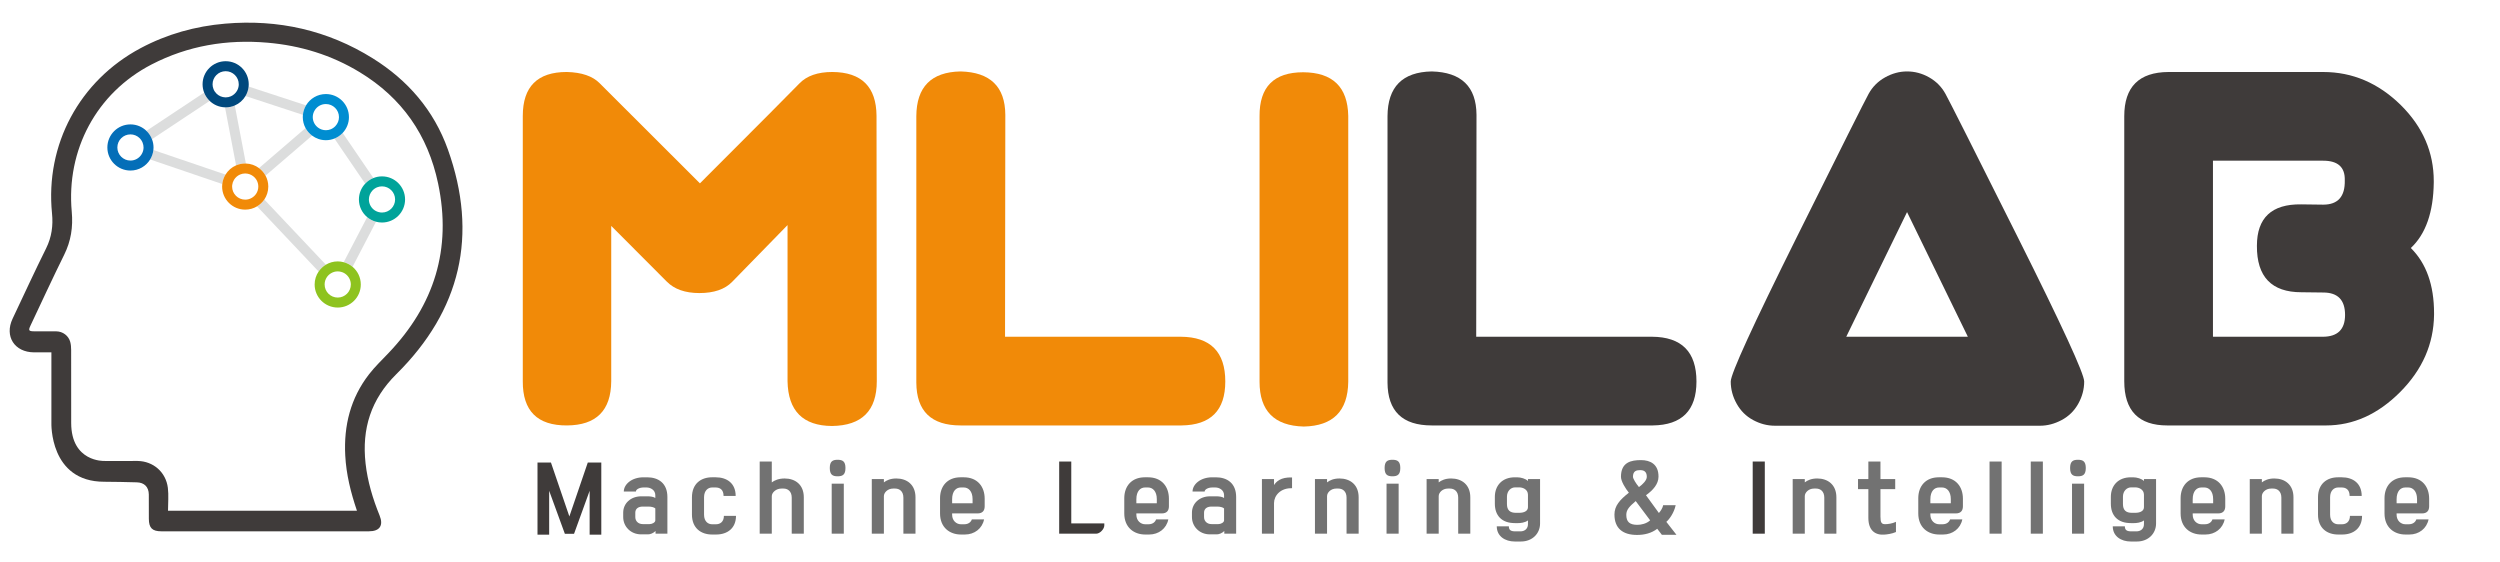 <?xml version="1.0" encoding="UTF-8"?>
<svg width="200px" height="45px" viewBox="0 0 200 45" version="1.1" xmlns="http://www.w3.org/2000/svg" xmlns:xlink="http://www.w3.org/1999/xlink">
    <!-- Generator: Sketch 44.1 (41455) - http://www.bohemiancoding.com/sketch -->
    <title>Slice 1</title>
    <desc>Created with Sketch.</desc>
    <defs></defs>
    <g id="Page-1" stroke="none" stroke-width="1" fill="none" fill-rule="evenodd">
        <g id="Group" fill-rule="nonzero">
            <g id="g18" transform="translate(98, 22.333) scale(1, -1) translate(-98, -22.333) translate(0, 0.333)">
                <g id="g24" transform="translate(49.304, 1.072)" fill="#727272">
                    <path d="M2.667,1.333 C2.848,1.327 3.121,1.46 3.121,1.627 L3.121,2.587 C3.021,2.681 2.795,2.735 2.567,2.735 L2.113,2.735 C1.773,2.735 1.52,2.575 1.52,2.248 L1.52,1.893 C1.52,1.56 1.773,1.333 2.113,1.333 L2.667,1.333 Z M4.088,0.567 L3.14,0.567 L3.14,0.78 C2.955,0.605 2.727,0.512 2.54,0.512 L1.987,0.512 C1.139,0.512 0.552,1.152 0.552,1.893 L0.552,2.253 C0.552,2.981 1.145,3.556 2,3.556 L2.528,3.556 C2.72,3.556 3,3.516 3.121,3.421 L3.121,3.648 C3.121,4.056 2.741,4.263 2.427,4.263 L2.18,4.263 C1.865,4.263 1.567,4.116 1.567,3.936 L0.599,3.936 C0.599,4.503 1.219,5.077 2.173,5.077 L2.467,5.077 C3.375,5.077 4.088,4.596 4.088,3.501 L4.088,0.567 Z" id="path26"></path>
                </g>
                <g id="g28" transform="translate(54.88, 0.399)" fill="#727272">
                    <path d="M4,2.667 C4,1.68 3.319,1.172 2.405,1.172 L2.084,1.172 C1.204,1.172 0.476,1.68 0.476,2.767 L0.476,4.148 C0.476,5.236 1.197,5.751 2.084,5.751 L2.372,5.751 C3.293,5.751 3.973,5.256 3.973,4.261 L3.005,4.261 C3.005,4.776 2.699,4.936 2.372,4.936 L2.084,4.936 C1.771,4.936 1.444,4.695 1.444,4.155 L1.444,2.76 C1.444,2.213 1.771,1.993 2.084,1.993 L2.405,1.993 C2.732,1.993 3.032,2.193 3.032,2.667 L4,2.667 Z" id="path30"></path>
                </g>
                <g id="g32" transform="translate(60.775, 0.744)" fill="#727272">
                    <path d="M0,6.667 L0.968,6.667 L0.968,4.997 C1.181,5.165 1.528,5.311 1.995,5.311 C2.843,5.311 3.529,4.817 3.529,3.804 L3.529,0.895 L2.563,0.895 L2.563,3.777 C2.563,4.291 2.243,4.504 1.909,4.504 L1.735,4.504 C1.315,4.504 0.968,4.191 0.968,3.897 L0.968,0.895 L0,0.895 L0,6.667 Z" id="path34"></path>
                </g>
                <path d="M66.536,5.641 L67.504,5.641 L67.504,1.639 L66.536,1.639 L66.536,5.641 Z M67.009,7.551 C67.409,7.551 67.637,7.424 67.637,6.891 C67.637,6.356 67.409,6.229 67.009,6.229 C66.609,6.229 66.383,6.356 66.383,6.891 C66.383,7.424 66.609,7.551 67.009,7.551 L67.009,7.551 Z" id="path36" fill="#727272"></path>
                <g id="g38" transform="translate(69.743, 0.675)" fill="#727272">
                    <path d="M0,5.333 L0.968,5.333 L0.968,5.067 C1.181,5.235 1.495,5.38 1.963,5.38 C2.808,5.38 3.496,4.887 3.496,3.872 L3.496,0.964 L2.528,0.964 L2.528,3.847 C2.528,4.36 2.208,4.573 1.875,4.573 L1.701,4.573 C1.281,4.573 0.968,4.259 0.968,3.967 L0.968,0.964 L0,0.964 L0,5.333 Z" id="path40"></path>
                </g>
                <g id="g42" transform="translate(75.139, 1.407)" fill="#727272">
                    <path d="M2.667,2.667 L2.667,2.993 C2.667,3.635 2.332,3.928 1.967,3.928 L1.725,3.928 C1.359,3.928 1.031,3.648 1.031,2.98 L1.031,2.667 L2.667,2.667 Z M3.635,2.419 C3.635,2.08 3.468,1.853 3.067,1.853 L1.031,1.853 L1.031,1.752 C1.031,1.259 1.385,0.985 1.732,0.985 L2.005,0.985 C2.353,0.985 2.545,1.179 2.607,1.372 L3.587,1.372 C3.44,0.644 2.82,0.164 2.052,0.164 L1.739,0.164 C0.845,0.164 0.064,0.719 0.064,1.853 L0.064,3.068 C0.064,4.021 0.639,4.743 1.712,4.743 L1.96,4.743 C3.067,4.743 3.635,3.988 3.635,3.033 L3.635,2.419 Z" id="path44"></path>
                </g>
                <g id="g46" transform="translate(84.369, 0.744)" fill="#3F3B3A">
                    <path d="M1.333,6.667 L1.333,1.715 L3.976,1.715 L3.976,1.555 C3.976,1.26 3.616,0.895 3.336,0.895 L0.365,0.895 L0.365,6.667 L1.333,6.667 Z" id="path48"></path>
                </g>
                <g id="g50" transform="translate(89.878, 1.407)" fill="#727272">
                    <path d="M2.667,2.667 L2.667,2.993 C2.667,3.635 2.332,3.928 1.967,3.928 L1.725,3.928 C1.359,3.928 1.031,3.648 1.031,2.98 L1.031,2.667 L2.667,2.667 Z M3.635,2.419 C3.635,2.08 3.468,1.853 3.067,1.853 L1.031,1.853 L1.031,1.752 C1.031,1.259 1.385,0.985 1.732,0.985 L2.005,0.985 C2.353,0.985 2.545,1.179 2.607,1.372 L3.587,1.372 C3.44,0.644 2.82,0.164 2.052,0.164 L1.739,0.164 C0.845,0.164 0.064,0.719 0.064,1.853 L0.064,3.068 C0.064,4.021 0.639,4.743 1.712,4.743 L1.96,4.743 C3.067,4.743 3.635,3.988 3.635,3.033 L3.635,2.419 Z" id="path52"></path>
                </g>
                <g id="g54" transform="translate(94.804, 1.072)" fill="#727272">
                    <path d="M2.667,1.333 C2.848,1.327 3.121,1.46 3.121,1.627 L3.121,2.587 C3.021,2.681 2.795,2.735 2.567,2.735 L2.113,2.735 C1.773,2.735 1.52,2.575 1.52,2.248 L1.52,1.893 C1.52,1.56 1.773,1.333 2.113,1.333 L2.667,1.333 Z M4.088,0.567 L3.14,0.567 L3.14,0.78 C2.955,0.605 2.727,0.512 2.54,0.512 L1.987,0.512 C1.139,0.512 0.552,1.152 0.552,1.893 L0.552,2.253 C0.552,2.981 1.145,3.556 2,3.556 L2.528,3.556 C2.72,3.556 3,3.516 3.121,3.421 L3.121,3.648 C3.121,4.056 2.741,4.263 2.427,4.263 L2.18,4.263 C1.865,4.263 1.567,4.116 1.567,3.936 L0.599,3.936 C0.599,4.503 1.219,5.077 2.173,5.077 L2.467,5.077 C3.375,5.077 4.088,4.596 4.088,3.501 L4.088,0.567 Z" id="path56"></path>
                </g>
                <g id="g58" transform="translate(100.589, 0.675)" fill="#727272">
                    <path d="M1.333,5.333 L1.333,4.853 C1.5,5.113 1.855,5.5 2.775,5.461 L2.775,4.6 C1.861,4.633 1.333,4.013 1.333,3.412 L1.333,0.964 L0.365,0.964 L0.365,5.333 L1.333,5.333 Z" id="path60"></path>
                </g>
                <g id="g62" transform="translate(105.196, 0.675)" fill="#727272">
                    <path d="M0,5.333 L0.968,5.333 L0.968,5.067 C1.181,5.235 1.495,5.38 1.963,5.38 C2.808,5.38 3.496,4.887 3.496,3.872 L3.496,0.964 L2.528,0.964 L2.528,3.847 C2.528,4.36 2.208,4.573 1.875,4.573 L1.701,4.573 C1.281,4.573 0.968,4.259 0.968,3.967 L0.968,0.964 L0,0.964 L0,5.333 Z" id="path64"></path>
                </g>
                <path d="M110.923,5.641 L111.891,5.641 L111.891,1.639 L110.923,1.639 L110.923,5.641 Z M111.396,7.551 C111.796,7.551 112.024,7.424 112.024,6.891 C112.024,6.356 111.796,6.229 111.396,6.229 C110.996,6.229 110.769,6.356 110.769,6.891 C110.769,7.424 110.996,7.551 111.396,7.551 L111.396,7.551 Z" id="path66" fill="#727272"></path>
                <g id="g68" transform="translate(114.128, 0.675)" fill="#727272">
                    <path d="M0,5.333 L0.968,5.333 L0.968,5.067 C1.181,5.235 1.495,5.38 1.963,5.38 C2.808,5.38 3.496,4.887 3.496,3.872 L3.496,0.964 L2.528,0.964 L2.528,3.847 C2.528,4.36 2.208,4.573 1.875,4.573 L1.701,4.573 C1.281,4.573 0.968,4.259 0.968,3.967 L0.968,0.964 L0,0.964 L0,5.333 Z" id="path70"></path>
                </g>
                <g id="g72" transform="translate(118.536, 0.009)" fill="#727272">
                    <path d="M2.667,5.333 C2.347,5.333 2.02,5.06 2.02,4.585 L2.02,4.005 C2.02,3.512 2.26,3.299 2.735,3.299 L3.04,3.299 C3.221,3.299 3.701,3.364 3.701,3.745 L3.701,4.74 C3.701,5.193 3.26,5.333 3.021,5.333 L2.667,5.333 Z M4.669,2.444 C4.669,1.649 4.061,1.003 3.135,1.003 L2.647,1.003 C1.872,1.003 1.205,1.423 1.205,2.216 L2.173,2.216 C2.173,1.943 2.3,1.816 2.68,1.816 L3.107,1.816 C3.408,1.816 3.701,1.996 3.701,2.391 L3.701,2.691 C3.455,2.504 3.087,2.476 2.927,2.476 L2.647,2.476 C1.592,2.476 1.052,3.091 1.052,4.025 L1.052,4.573 C1.052,5.48 1.639,6.14 2.647,6.14 L2.833,6.14 C3.128,6.14 3.528,6.028 3.701,5.84 L3.701,6 L4.669,6 L4.669,2.444 Z" id="path74"></path>
                </g>
                <g id="g76" transform="translate(128.544, 1.39)" fill="#727272">
                    <path d="M2.667,5.333 C2.38,5.333 2.093,5.273 2.093,4.8 C2.093,4.659 2.327,4.265 2.573,3.977 C2.893,4.212 3.2,4.52 3.2,4.8 C3.2,5.227 2.955,5.333 2.667,5.333 L2.667,5.333 Z M2.313,2.857 C1.819,2.429 1.56,2.177 1.56,1.756 C1.56,1.201 1.819,0.956 2.447,0.956 C2.753,0.956 3.175,1.048 3.468,1.316 L2.313,2.857 Z M4.403,0.161 L4.035,0.641 C3.575,0.288 3.015,0.148 2.42,0.148 C1.279,0.148 0.612,0.676 0.612,1.783 C0.612,2.476 1.039,2.957 1.765,3.525 C1.492,3.864 1.133,4.439 1.133,4.8 C1.133,5.973 1.953,6.135 2.735,6.135 C3.468,6.135 4.148,5.813 4.136,4.8 C4.129,4.225 3.715,3.739 3.135,3.324 L4.168,1.903 C4.308,2.056 4.481,2.329 4.509,2.529 L5.511,2.529 C5.376,1.916 5.023,1.423 4.763,1.195 L5.571,0.161 L4.403,0.161 Z" id="path78"></path>
                </g>
                <polygon id="path80" fill="#3F3B3A" points="140.216 7.411 141.184 7.411 141.184 1.639 140.216 1.639"></polygon>
                <g id="g82" transform="translate(143.415, 0.675)" fill="#727272">
                    <path d="M0,5.333 L0.968,5.333 L0.968,5.067 C1.181,5.235 1.495,5.38 1.963,5.38 C2.808,5.38 3.496,4.887 3.496,3.872 L3.496,0.964 L2.528,0.964 L2.528,3.847 C2.528,4.36 2.208,4.573 1.875,4.573 L1.701,4.573 C1.281,4.573 0.968,4.259 0.968,3.967 L0.968,0.964 L0,0.964 L0,5.333 Z" id="path84"></path>
                </g>
                <g id="g86" transform="translate(148.136, 0.675)" fill="#727272">
                    <path d="M1.333,5.333 L1.333,6.736 L2.301,6.736 L2.301,5.333 L3.481,5.333 L3.481,4.527 L2.301,4.527 L2.301,2.324 C2.301,1.844 2.387,1.717 2.7,1.724 C2.915,1.731 3.221,1.763 3.541,1.911 L3.541,1.096 C3.228,0.956 2.835,0.903 2.608,0.889 C1.853,0.836 1.333,1.249 1.333,2.224 L1.333,4.527 L0.505,4.527 L0.505,5.333 L1.333,5.333 Z" id="path88"></path>
                </g>
                <g id="g90" transform="translate(153.398, 1.407)" fill="#727272">
                    <path d="M2.667,2.667 L2.667,2.993 C2.667,3.635 2.333,3.928 1.967,3.928 L1.725,3.928 C1.359,3.928 1.031,3.648 1.031,2.98 L1.031,2.667 L2.667,2.667 Z M3.635,2.419 C3.635,2.08 3.468,1.853 3.067,1.853 L1.031,1.853 L1.031,1.752 C1.031,1.259 1.385,0.985 1.732,0.985 L2.005,0.985 C2.353,0.985 2.547,1.179 2.607,1.372 L3.587,1.372 C3.44,0.644 2.82,0.164 2.052,0.164 L1.739,0.164 C0.845,0.164 0.064,0.719 0.064,1.853 L0.064,3.068 C0.064,4.021 0.639,4.743 1.712,4.743 L1.959,4.743 C3.067,4.743 3.635,3.988 3.635,3.033 L3.635,2.419 Z" id="path92"></path>
                </g>
                <path d="M159.163,7.411 L160.131,7.411 L160.131,1.639 L159.163,1.639 L159.163,7.411 Z M162.461,7.411 L162.461,7.411 L163.429,7.411 L163.429,1.639 L162.461,1.639 L162.461,7.411 Z M165.761,5.641 L166.729,5.641 L166.729,1.639 L165.761,1.639 L165.761,5.641 Z M166.235,7.551 C166.635,7.551 166.863,7.424 166.863,6.891 C166.863,6.356 166.635,6.229 166.235,6.229 C165.833,6.229 165.608,6.356 165.608,6.891 C165.608,7.424 165.833,7.551 166.235,7.551 L166.235,7.551 Z" id="path94" fill="#727272"></path>
                <g id="g100" transform="translate(167.816, 0.009)" fill="#727272">
                    <path d="M2.667,5.333 C2.347,5.333 2.02,5.06 2.02,4.585 L2.02,4.005 C2.02,3.512 2.26,3.299 2.733,3.299 L3.04,3.299 C3.221,3.299 3.701,3.364 3.701,3.745 L3.701,4.74 C3.701,5.193 3.26,5.333 3.021,5.333 L2.667,5.333 Z M4.669,2.444 C4.669,1.649 4.061,1.003 3.135,1.003 L2.647,1.003 C1.872,1.003 1.205,1.423 1.205,2.216 L2.173,2.216 C2.173,1.943 2.3,1.816 2.681,1.816 L3.108,1.816 C3.408,1.816 3.701,1.996 3.701,2.391 L3.701,2.691 C3.455,2.504 3.087,2.476 2.927,2.476 L2.647,2.476 C1.592,2.476 1.052,3.091 1.052,4.025 L1.052,4.573 C1.052,5.48 1.639,6.14 2.647,6.14 L2.833,6.14 C3.128,6.14 3.528,6.028 3.701,5.84 L3.701,6 L4.669,6 L4.669,2.444 Z" id="path102"></path>
                </g>
                <g id="g104" transform="translate(174.385, 1.407)" fill="#727272">
                    <path d="M2.667,2.667 L2.667,2.993 C2.667,3.635 2.333,3.928 1.967,3.928 L1.725,3.928 C1.359,3.928 1.031,3.648 1.031,2.98 L1.031,2.667 L2.667,2.667 Z M3.635,2.419 C3.635,2.08 3.468,1.853 3.067,1.853 L1.031,1.853 L1.031,1.752 C1.031,1.259 1.385,0.985 1.732,0.985 L2.005,0.985 C2.353,0.985 2.547,1.179 2.607,1.372 L3.587,1.372 C3.44,0.644 2.82,0.164 2.052,0.164 L1.739,0.164 C0.845,0.164 0.064,0.719 0.064,1.853 L0.064,3.068 C0.064,4.021 0.639,4.743 1.712,4.743 L1.959,4.743 C3.067,4.743 3.635,3.988 3.635,3.033 L3.635,2.419 Z" id="path106"></path>
                </g>
                <g id="g108" transform="translate(179.981, 0.675)" fill="#727272">
                    <path d="M0,5.333 L0.968,5.333 L0.968,5.067 C1.181,5.235 1.495,5.38 1.963,5.38 C2.809,5.38 3.496,4.887 3.496,3.872 L3.496,0.964 L2.528,0.964 L2.528,3.847 C2.528,4.36 2.208,4.573 1.875,4.573 L1.701,4.573 C1.281,4.573 0.968,4.259 0.968,3.967 L0.968,0.964 L0,0.964 L0,5.333 Z" id="path110"></path>
                </g>
                <g id="g112" transform="translate(184.964, 0.399)" fill="#727272">
                    <path d="M4,2.667 C4,1.68 3.319,1.172 2.405,1.172 L2.084,1.172 C1.204,1.172 0.476,1.68 0.476,2.767 L0.476,4.148 C0.476,5.236 1.196,5.751 2.084,5.751 L2.371,5.751 C3.293,5.751 3.972,5.256 3.972,4.261 L3.005,4.261 C3.005,4.776 2.699,4.936 2.371,4.936 L2.084,4.936 C1.771,4.936 1.444,4.695 1.444,4.155 L1.444,2.76 C1.444,2.213 1.771,1.993 2.084,1.993 L2.405,1.993 C2.732,1.993 3.032,2.193 3.032,2.667 L4,2.667 Z" id="path114"></path>
                </g>
                <g id="g116" transform="translate(190.697, 1.407)" fill="#727272">
                    <path d="M2.667,2.667 L2.667,2.993 C2.667,3.635 2.333,3.928 1.967,3.928 L1.725,3.928 C1.359,3.928 1.031,3.648 1.031,2.98 L1.031,2.667 L2.667,2.667 Z M3.635,2.419 C3.635,2.08 3.468,1.853 3.067,1.853 L1.031,1.853 L1.031,1.752 C1.031,1.259 1.385,0.985 1.732,0.985 L2.005,0.985 C2.353,0.985 2.547,1.179 2.607,1.372 L3.587,1.372 C3.44,0.644 2.82,0.164 2.052,0.164 L1.739,0.164 C0.845,0.164 0.064,0.719 0.064,1.853 L0.064,3.068 C0.064,4.021 0.639,4.743 1.712,4.743 L1.959,4.743 C3.067,4.743 3.635,3.988 3.635,3.033 L3.635,2.419 Z" id="path118"></path>
                </g>
                <g id="g120" transform="translate(41.338, 9.241)" fill="#F18A08">
                    <path d="M4,29.333 C5.195,29.305 6.075,29.003 6.641,28.427 C7.209,27.853 9.881,25.185 14.656,20.424 C19.373,25.14 22.027,27.805 22.615,28.417 C23.205,29.028 24.083,29.333 25.247,29.333 C27.589,29.319 28.769,28.147 28.784,25.819 L28.805,4.595 C28.805,2.236 27.612,1.043 25.224,1.013 C22.895,1.028 21.709,2.221 21.665,4.595 L21.665,17.085 C19.292,14.653 17.815,13.139 17.232,12.543 C16.649,11.945 15.777,11.647 14.612,11.647 C13.477,11.647 12.608,11.953 12.003,12.565 C11.399,13.176 9.917,14.661 7.56,17.02 L7.56,4.595 C7.545,2.251 6.365,1.072 4.023,1.057 C1.649,1.043 0.471,2.221 0.485,4.595 L0.485,25.819 C0.485,28.161 1.657,29.333 4,29.333" id="path122"></path>
                </g>
                <g id="g124" transform="translate(72.843, 10.285)" fill="#F18A08">
                    <path d="M4,28.333 C6.373,28.275 7.567,27.117 7.583,24.863 L7.56,7.109 L21.62,7.109 C23.993,7.095 25.18,5.901 25.18,3.528 C25.18,1.213 24.016,0.043 21.688,0.013 L4,0.013 C1.657,0.013 0.477,1.155 0.463,3.44 L0.463,24.752 C0.477,27.095 1.657,28.289 4,28.333" id="path126"></path>
                </g>
                <g id="g128" transform="translate(100.256, 9.219)" fill="#F18A08">
                    <path d="M4,29.333 C6.359,29.319 7.56,28.155 7.604,25.841 L7.604,4.573 C7.575,2.229 6.388,1.035 4.044,0.991 C1.687,1.049 0.508,2.244 0.508,4.573 L0.508,25.819 C0.492,28.161 1.656,29.333 4,29.333" id="path130"></path>
                </g>
                <g id="g132" transform="translate(110.537, 9.285)" fill="#3F3B3A">
                    <path d="M4,29.333 C6.373,29.275 7.567,28.117 7.583,25.863 L7.56,8.109 L21.621,8.109 C23.993,8.095 25.18,6.901 25.18,4.528 C25.18,2.213 24.016,1.043 21.688,1.013 L4,1.013 C1.656,1.013 0.477,2.155 0.464,4.44 L0.464,25.752 C0.477,28.095 1.656,29.289 4,29.333" id="path134"></path>
                </g>
                <g id="g136" transform="translate(137.428, 9.394)" fill="#3F3B3A">
                    <path d="M20,8 L15.136,17.972 L10.272,8 L20,8 Z M4.568,0.881 C3.964,0.881 3.381,1.032 2.821,1.335 C2.26,1.637 1.823,2.072 1.507,2.639 C1.189,3.205 1.031,3.8 1.031,4.419 C1.031,5.037 2.792,8.888 6.315,15.971 C9.837,23.052 11.752,26.873 12.063,27.433 C12.372,27.993 12.809,28.432 13.377,28.749 C13.945,29.067 14.531,29.224 15.136,29.224 C15.755,29.224 16.344,29.067 16.905,28.749 C17.465,28.432 17.9,27.993 18.208,27.433 C18.519,26.873 20.445,23.052 23.989,15.971 C27.535,8.888 29.307,5.037 29.307,4.419 C29.307,3.8 29.148,3.205 28.832,2.639 C28.515,2.072 28.073,1.637 27.505,1.335 C26.937,1.032 26.36,0.881 25.769,0.881 L4.568,0.881 Z" id="path138"></path>
                </g>
                <g id="g140" transform="translate(169.037, 10.144)" fill="#3F3B3A">
                    <path d="M8,21.333 L8,7.249 L16.777,7.249 C17.971,7.249 18.568,7.832 18.568,8.997 C18.568,10.192 17.985,10.788 16.821,10.788 L15.075,10.809 C12.687,10.809 11.5,12.048 11.516,14.524 C11.516,16.764 12.695,17.869 15.052,17.84 L16.821,17.817 C18,17.817 18.575,18.467 18.545,19.764 C18.575,20.809 18,21.333 16.821,21.333 L8,21.333 Z M4.44,28.429 L16.821,28.429 C19.164,28.429 21.236,27.545 23.033,25.777 C24.788,24.037 25.664,22.012 25.664,19.697 L25.664,19.587 C25.635,17.213 25.024,15.468 23.829,14.348 C25.068,13.124 25.687,11.384 25.687,9.131 L25.687,8.997 C25.656,6.668 24.753,4.612 22.977,2.828 C21.201,1.045 19.223,0.153 17.041,0.153 L4.352,0.153 C2.052,0.153 0.904,1.332 0.904,3.692 L0.904,24.893 C0.904,27.236 2.083,28.416 4.44,28.429 L4.44,28.429 Z" id="path142"></path>
                </g>
                <g id="g144" transform="translate(10.937, 28.331)" fill="#DCDDDD">
                    <path d="M1.333,4 C1.303,3.725 1.212,3.469 1.075,3.244 L6.845,1.279 C6.875,1.555 6.967,1.809 7.104,2.035 L1.333,4 Z" id="path146"></path>
                </g>
                <g id="g148" transform="translate(10.824, 33.198)" fill="#DCDDDD">
                    <path d="M1.333,0 L5.949,3.064 C5.757,3.249 5.605,3.476 5.508,3.729 L0.892,0.665 C1.084,0.48 1.236,0.253 1.333,0" id="path150"></path>
                </g>
                <g id="g152" transform="translate(18.899, 35.145)" fill="#DCDDDD">
                    <path d="M5.333,0 C5.36,0.275 5.449,0.532 5.584,0.759 L0.991,2.264 C0.964,1.988 0.875,1.732 0.74,1.505 L5.333,0 Z" id="path154"></path>
                </g>
                <g id="g156" transform="translate(20.443, 30.089)" fill="#DCDDDD">
                    <path d="M4,4 L0.277,0.796 C0.492,0.635 0.672,0.429 0.8,0.192 L4.523,3.396 C4.308,3.557 4.128,3.763 4,4" id="path158"></path>
                </g>
                <g id="g160" transform="translate(26.754, 29.249)" fill="#DCDDDD">
                    <path d="M0,4 L2.461,0.391 C2.644,0.585 2.868,0.74 3.12,0.84 L0.659,4.451 C0.476,4.256 0.252,4.101 0,4" id="path162"></path>
                </g>
                <g id="g164" transform="translate(27.495, 22.023)" fill="#DCDDDD">
                    <path d="M0,1.333 C0.264,1.263 0.505,1.136 0.708,0.965 L2.587,4.573 C2.323,4.644 2.081,4.769 1.879,4.94 L0,1.333 Z" id="path166"></path>
                </g>
                <g id="g168" transform="translate(19.404, 21.824)" fill="#DCDDDD">
                    <path d="M6.667,1.333 L1.74,6.548 C1.589,6.325 1.389,6.14 1.159,6.001 L6.085,0.787 C6.236,1.009 6.436,1.195 6.667,1.333" id="path170"></path>
                </g>
                <g id="g172" transform="translate(16.72, 30.411)" fill="#DCDDDD">
                    <path d="M1.333,5.333 C1.315,5.333 1.297,5.336 1.279,5.336 L2.167,0.692 C2.391,0.789 2.637,0.843 2.897,0.843 C2.915,0.843 2.932,0.841 2.951,0.84 L2.064,5.484 C1.84,5.388 1.593,5.333 1.333,5.333" id="path174"></path>
                </g>
                <g id="g176" transform="translate(15.386, 35.436)" fill="#00487D">
                    <path d="M2.667,4 C1.647,4 0.82,3.173 0.82,2.153 C0.82,1.92 0.865,1.696 0.945,1.491 C1.043,1.237 1.195,1.011 1.387,0.825 C1.707,0.517 2.137,0.324 2.612,0.311 C2.631,0.311 2.648,0.308 2.667,0.308 C2.927,0.308 3.173,0.361 3.397,0.459 C3.756,0.613 4.055,0.88 4.253,1.213 C4.388,1.44 4.476,1.696 4.504,1.972 C4.509,2.032 4.513,2.092 4.513,2.153 C4.513,3.173 3.687,4 2.667,4 M2.667,3.201 C3.244,3.201 3.715,2.732 3.715,2.153 C3.715,2.121 3.713,2.087 3.709,2.049 C3.695,1.9 3.647,1.756 3.567,1.621 C3.453,1.431 3.281,1.277 3.081,1.192 C2.955,1.137 2.82,1.108 2.683,1.107 C2.667,1.107 2.651,1.108 2.636,1.108 C2.375,1.116 2.128,1.22 1.941,1.4 C1.831,1.507 1.745,1.633 1.691,1.777 C1.643,1.9 1.619,2.027 1.619,2.153 C1.619,2.732 2.089,3.201 2.667,3.201" id="path178"></path>
                </g>
                <g id="g180" transform="translate(7.769, 30.381)" fill="#046EB8">
                    <path d="M2.667,4 C1.647,4 0.82,3.173 0.82,2.153 C0.82,1.135 1.647,0.308 2.667,0.308 C3.335,0.308 3.919,0.664 4.243,1.196 C4.38,1.42 4.471,1.676 4.501,1.951 C4.508,2.017 4.513,2.085 4.513,2.153 C4.513,2.388 4.468,2.611 4.388,2.817 C4.291,3.071 4.139,3.297 3.947,3.483 C3.615,3.803 3.164,4 2.667,4 M2.667,3.201 C2.939,3.201 3.196,3.097 3.392,2.908 C3.503,2.801 3.588,2.673 3.643,2.531 C3.691,2.407 3.715,2.281 3.715,2.153 C3.715,2.119 3.712,2.08 3.708,2.037 C3.691,1.888 3.641,1.744 3.56,1.611 C3.368,1.295 3.033,1.107 2.667,1.107 C2.089,1.107 1.619,1.576 1.619,2.153 C1.619,2.732 2.089,3.201 2.667,3.201" id="path182"></path>
                </g>
                <g id="g184" transform="translate(16.95, 27.254)" fill="#F18A08">
                    <path d="M2.667,4 C2.407,4 2.16,3.945 1.936,3.849 C1.584,3.697 1.289,3.437 1.091,3.112 C0.953,2.887 0.863,2.632 0.832,2.357 C0.825,2.291 0.82,2.223 0.82,2.153 C0.82,1.135 1.647,0.308 2.667,0.308 C3.013,0.308 3.336,0.405 3.613,0.571 C3.844,0.709 4.044,0.896 4.195,1.117 C4.395,1.413 4.513,1.769 4.513,2.153 C4.513,2.469 4.433,2.767 4.293,3.027 C4.165,3.265 3.985,3.471 3.771,3.631 C3.476,3.852 3.115,3.985 2.721,3.997 C2.703,3.997 2.685,4 2.667,4 M2.651,3.201 C2.667,3.2 2.683,3.2 2.697,3.199 C2.913,3.193 3.12,3.121 3.292,2.992 C3.416,2.899 3.52,2.78 3.591,2.649 C3.672,2.496 3.715,2.329 3.715,2.153 C3.715,1.943 3.652,1.74 3.535,1.567 C3.451,1.443 3.336,1.336 3.203,1.256 C3.037,1.156 2.857,1.107 2.667,1.107 C2.089,1.107 1.619,1.576 1.619,2.153 C1.619,2.189 1.621,2.227 1.625,2.271 C1.643,2.42 1.692,2.564 1.772,2.697 C1.888,2.885 2.053,3.031 2.252,3.116 C2.379,3.171 2.513,3.2 2.651,3.201" id="path186"></path>
                </g>
                <g id="g188" transform="translate(23.403, 32.809)" fill="#008DD1">
                    <path d="M2.667,4 C1.991,4 1.401,3.636 1.08,3.095 C0.945,2.868 0.857,2.611 0.829,2.336 C0.824,2.276 0.82,2.216 0.82,2.153 C0.82,1.837 0.9,1.54 1.04,1.28 C1.168,1.043 1.348,0.837 1.563,0.677 C1.871,0.447 2.252,0.308 2.667,0.308 C2.909,0.308 3.14,0.356 3.352,0.441 C3.604,0.541 3.828,0.696 4.011,0.891 C4.321,1.221 4.513,1.665 4.513,2.153 C4.513,3.173 3.687,4 2.667,4 M2.667,3.201 C3.244,3.201 3.715,2.732 3.715,2.153 C3.715,1.888 3.613,1.633 3.429,1.437 C3.323,1.325 3.197,1.239 3.055,1.181 C2.929,1.132 2.799,1.107 2.667,1.107 C2.441,1.107 2.224,1.179 2.041,1.316 C1.917,1.409 1.813,1.528 1.743,1.659 C1.661,1.812 1.619,1.979 1.619,2.153 C1.619,2.187 1.621,2.221 1.624,2.259 C1.639,2.408 1.687,2.552 1.767,2.687 C1.957,3.009 2.295,3.201 2.667,3.201" id="path190"></path>
                </g>
                <g id="g192" transform="translate(27.893, 26.223)" fill="#00A39A">
                    <path d="M2.667,4 C2.424,4 2.193,3.952 1.981,3.867 C1.729,3.767 1.505,3.612 1.323,3.417 C1.012,3.087 0.82,2.643 0.82,2.153 C0.82,1.587 1.077,1.079 1.48,0.74 C1.684,0.569 1.925,0.443 2.189,0.372 C2.341,0.332 2.501,0.308 2.667,0.308 C3.687,0.308 4.513,1.135 4.513,2.153 C4.513,3.173 3.687,4 2.667,4 M2.667,3.201 C3.244,3.201 3.715,2.732 3.715,2.153 C3.715,1.576 3.244,1.107 2.667,1.107 C2.579,1.107 2.489,1.119 2.396,1.144 C2.245,1.184 2.111,1.253 1.993,1.352 C1.756,1.552 1.619,1.844 1.619,2.153 C1.619,2.42 1.72,2.675 1.904,2.869 C2.011,2.983 2.136,3.069 2.279,3.127 C2.404,3.176 2.535,3.201 2.667,3.201" id="path194"></path>
                </g>
                <g id="g196" transform="translate(24.351, 19.421)" fill="#8EC31F">
                    <path d="M2.667,4 C2.32,4 1.997,3.903 1.72,3.737 C1.489,3.599 1.289,3.412 1.139,3.189 C0.939,2.895 0.82,2.539 0.82,2.153 C0.82,1.135 1.647,0.308 2.667,0.308 C3.687,0.308 4.513,1.135 4.513,2.153 C4.513,2.721 4.256,3.229 3.853,3.568 C3.649,3.739 3.408,3.864 3.144,3.935 C2.992,3.976 2.832,4 2.667,4 M2.667,3.201 C2.755,3.201 2.844,3.189 2.937,3.164 C3.088,3.124 3.223,3.055 3.34,2.956 C3.577,2.756 3.715,2.464 3.715,2.153 C3.715,1.576 3.244,1.107 2.667,1.107 C2.089,1.107 1.619,1.576 1.619,2.153 C1.619,2.365 1.681,2.568 1.799,2.741 C1.883,2.865 1.997,2.972 2.131,3.052 C2.296,3.152 2.476,3.201 2.667,3.201" id="path198"></path>
                </g>
                <g id="g200" transform="translate(0.192, 1.061)" fill="#3F3B3A">
                    <path d="M29.333,13.333 C27.851,11.423 27.301,9.224 27.428,6.831 C27.507,5.323 27.868,3.876 28.364,2.412 L13.249,2.412 C13.249,3.037 13.311,3.649 13.237,4.244 C13.081,5.5 12.073,6.375 10.821,6.395 C9.928,6.408 9.036,6.377 8.143,6.395 C8.143,6.395 5.503,6.296 5.503,9.441 C5.503,11.387 5.503,13.332 5.5,15.277 C5.5,15.492 5.483,15.713 5.427,15.919 C5.291,16.417 4.832,16.759 4.315,16.764 C3.72,16.771 3.124,16.763 2.528,16.767 C2.109,16.771 2.065,16.839 2.244,17.219 C3.139,19.111 4.013,21.012 4.941,22.888 C5.487,23.991 5.66,25.105 5.548,26.337 C5.099,31.263 7.516,35.831 11.935,38.115 C14.844,39.619 17.953,40.139 21.205,39.857 C23.844,39.629 26.317,38.875 28.584,37.497 C31.965,35.443 34.039,32.476 34.857,28.592 C35.96,23.351 34.553,18.872 30.897,15.035 C30.367,14.477 29.804,13.94 29.333,13.333 M35.637,31.32 C34.519,34.448 32.441,36.849 29.636,38.601 C26.019,40.859 22.061,41.744 17.821,41.38 C15.44,41.177 13.177,40.549 11.063,39.423 C6.157,36.811 3.419,31.7 3.969,26.2 C4.067,25.225 3.944,24.307 3.499,23.408 C2.575,21.547 1.705,19.657 0.816,17.779 C0.149,16.372 0.965,15.091 2.531,15.084 C2.975,15.081 3.419,15.084 3.92,15.084 L3.92,14.539 L3.92,9.441 C3.92,9.441 3.753,4.732 8.143,4.732 C9.013,4.732 9.883,4.705 10.752,4.685 C11.355,4.672 11.705,4.312 11.713,3.716 C11.721,3.067 11.713,2.416 11.716,1.767 C11.719,1.033 11.987,0.768 12.72,0.767 C18.256,0.767 23.791,0.767 29.325,0.768 C30.189,0.768 30.5,1.235 30.176,2.031 C29.631,3.373 29.215,4.751 29.053,6.199 C28.745,8.971 29.48,11.325 31.515,13.34 C36.668,18.44 38.088,24.464 35.637,31.32" id="path202"></path>
                </g>
            </g>
            <polygon id="path14" fill="#3F3B3A" transform="translate(45.552, 39.886) scale(1, -1) translate(-45.552, -39.886) " points="47.171 40.509 45.923 37.067 45.189 37.067 43.933 40.509 43.933 37 43 37 43 42.772 44.075 42.772 45.549 38.455 47.024 42.772 48.104 42.772 48.104 37 47.171 37"></polygon>
        </g>
    </g>
</svg>